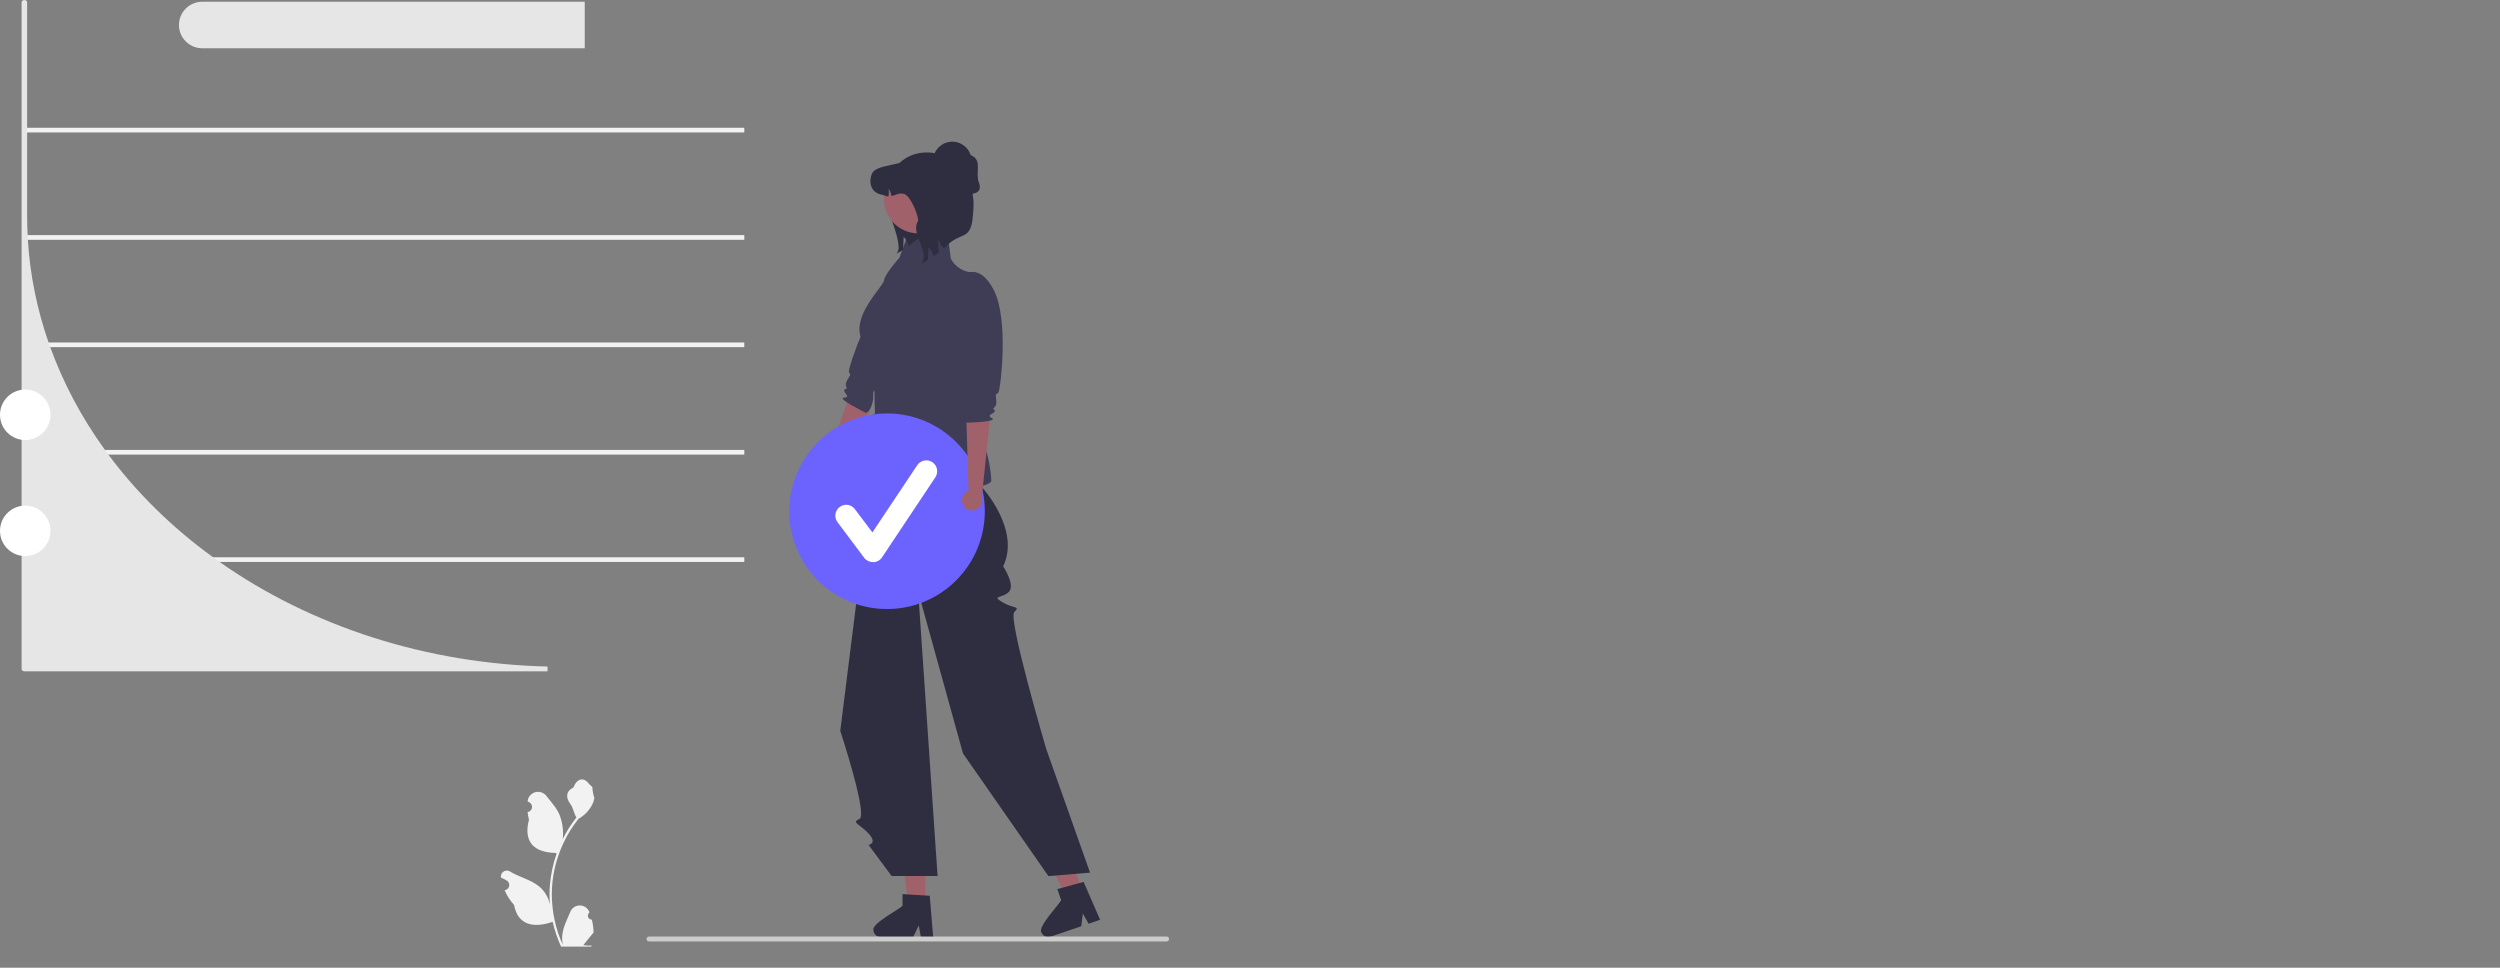 <?xml version="1.0" encoding="utf-8"?>
<!-- Generator: Adobe Illustrator 26.0.1, SVG Export Plug-In . SVG Version: 6.00 Build 0)  -->
<svg version="1.1" id="Layer_1" xmlns="http://www.w3.org/2000/svg" xmlns:xlink="http://www.w3.org/1999/xlink" x="0px" y="0px"
	 viewBox="0 0 316 122.32" style="enable-background:new 0 0 316 122.32;" xml:space="preserve">
<rect x="0" y="0" width="316" height="122.32" fill="#808080" stroke="none"/>
<style type="text/css">
	.st0{fill:#F2F2F2;}
	.st1{fill:#E6E6E6;}
	.st2{fill:#A0616A;}
	.st3{fill:#2F2E41;}
	.st4{fill:#3F3D56;}
	.st5{fill:#6C63FF;}
	.st6{fill:#FFFFFF;}
	.st7{fill:#CCCCCC;}
</style>
<rect x="3.14" y="16.15" class="st0" width="90.94" height="0.59"/>
<rect x="3.14" y="29.72" class="st0" width="90.94" height="0.59"/>
<rect x="3.14" y="43.29" class="st0" width="90.94" height="0.59"/>
<rect x="3.14" y="56.87" class="st0" width="90.94" height="0.59"/>
<rect x="3.14" y="70.44" class="st0" width="90.94" height="0.59"/>
<path class="st1" d="M69.21,84.25v0.61H3.08c-0.19,0-0.35-0.13-0.35-0.29c0,0,0,0,0,0V0.3C2.73,0.13,2.89,0,3.08,0
	s0.35,0.13,0.35,0.29c0,0,0,0,0,0v26.97c0,0.82,0.02,1.64,0.06,2.46c0.01,0.2,0.02,0.39,0.03,0.59c0.27,4.4,1.15,8.75,2.62,12.98
	c0.07,0.2,0.14,0.4,0.21,0.59c1.65,4.55,3.97,8.92,6.91,12.98c0.14,0.2,0.29,0.39,0.43,0.59c3.61,4.86,8.07,9.24,13.23,12.98
	c0.27,0.2,0.55,0.4,0.82,0.59C39.41,79.24,54.02,83.9,69.21,84.25z"/>
<path class="st1" d="M25.56,0.22c-1.62,0-2.94,1.32-2.94,2.94c0,1.62,1.32,2.94,2.94,2.94h48.35V0.22H25.56z"/>
<polygon class="st2" points="116.98,114.31 114.8,114.31 113.76,105.9 116.98,105.9 "/>
<path class="st3" d="M110.4,117.52c0,0.51,0.41,0.92,0.92,0.92h4.1l0.13-0.26l0.58-1.2l0.22,1.2l0.05,0.26h1.55l-0.02-0.27
	l-0.41-4.95l-0.54-0.03l-2.33-0.14l-0.57-0.04v1.48C113.64,114.96,110.23,116.71,110.4,117.52z"/>
<polygon class="st2" points="136.81,112.66 134.75,113.36 131.06,105.73 134.1,104.7 "/>
<path class="st3" d="M131.62,117.82c0.17,0.48,0.69,0.74,1.17,0.58l3.88-1.32l0.04-0.29l0.16-1.32l0.6,1.06l0.13,0.23l1.46-0.5
	l-0.11-0.24l-1.98-4.55l-0.52,0.14l-2.25,0.62l-0.55,0.15l0.48,1.4C133.86,114.35,131.19,117.11,131.62,117.82z"/>
<circle class="st3" cx="120.37" cy="20.34" r="2.43"/>
<path class="st3" d="M120.39,23.86c-1.13-0.69-1.49-2.17-0.79-3.3c0.01-0.02,0.02-0.03,0.03-0.05c0.71-1.14,2.21-1.48,3.35-0.76l0,0
	c1.14,0.71,0.28,2.1,0.76,3.35C124.42,24.87,121.96,24.77,120.39,23.86z"/>
<path class="st3" d="M110.8,55.69h12.3l1.06,5.94c0,0,4.88,5.33,2.64,9.95c0,0,1.55,2.34,0.74,3.21c-0.82,0.87-2.3,0.45-0.82,1.34
	c1.48,0.88,2.29,0.4,1.48,1.25c-0.81,0.85,4.05,17.31,4.05,17.31l5.53,15.61l-5.26,0.44l-10.8-15.51l-5.66-20.44l2.45,35.94h-5.81
	l-2.91-3.93c0,0,1.15-0.2,0-1.44c-1.15-1.24-2.23-1.37-1.15-1.85c1.08-0.47-2.43-11.13-2.43-11.13L110.8,55.69z"/>
<path class="st4" d="M110.6,52.25c0,0-1.62,0.94-0.81,1.35s0.81,0.43,0.81,1.09c0,0.66,0.27,1.87,0.67,1.87c0.4,0,3.78,0,5.53,3.1
	c1.75,3.1,8.5,2.02,8.5,1.08c0-0.94-0.49-4.32-1.32-5.06c-0.83-0.74-1.64-0.47-0.97-1.15c0.67-0.67,1.75-0.27,0.94-1.08
	s-1.48-0.94-1.48-2.16s2.83-12.93,2.83-12.93s-0.27-3.93-2.29-3.93c-1.2-0.01-2.29-0.69-2.83-1.75l-0.34-2.63l-4.99-0.67l-1.15,3.17
	c0,0-1.96,2.23-1.96,2.9s-4.45,4.72-2.7,7.69c1.75,2.97,2.36,1.01,1.82,2.36C110.33,46.85,110.6,52.25,110.6,52.25z"/>
<path class="st3" d="M114.76,23.11c-0.08,0.2-2.69,0.18-2.81,0.35c-0.92,1.35,2.39,7.1,1.47,8.46l-0.13,0.15
	c0.3-0.14,0.59-0.3,0.86-0.49c0.02-0.55,0.05-1.11,0.08-1.66c0.28,0.35,0.5,0.74,0.66,1.16c0.4-0.37,0.84-0.7,1.31-0.98
	c0.37-0.41,0.8-0.76,1.27-1.05L114.76,23.11z"/>
<circle class="st2" cx="116.05" cy="25.18" r="4.31"/>
<path class="st3" d="M119.32,31.39c-0.35-0.29-0.59-0.69-0.69-1.14c-0.08,0.54-0.06,1.09,0.06,1.63c-0.23,0.18-0.46,0.34-0.67,0.49
	c-0.16-0.42-0.38-0.81-0.66-1.16c-0.03,0.55-0.05,1.11-0.08,1.66c-0.27,0.19-0.56,0.35-0.86,0.49l0.13-0.15
	c0.92-1.35-1.46-3.85-0.54-5.2c0.26-0.38-0.91-3.37-1.79-3.51c-0.79-0.12-0.76,0.11-1.52,0.28c-0.08-0.33-0.2-0.65-0.37-0.95
	c0.04,0.33,0.03,0.67-0.03,1c-0.27,0.01-0.49-0.16-0.78-0.21c-1.85-0.28-1.66-2.28-1.15-2.91c0.52-0.63,2.23-0.82,3.02-1.03
	c0.07-0.07,0.23-0.03,0.31-0.09c1.51-1.38,3.53-1.61,5.35-1c1.94,0.65,3.15,1.92,3.77,3.87l0.18,1.56c0.16,0.5-0.04,2.84-0.18,3.35
	C122.29,30.35,121.16,29.36,119.32,31.39z"/>
<path class="st2" d="M105.29,62.8c0.59-0.41,0.74-1.22,0.34-1.82c-0.04-0.06-0.08-0.11-0.13-0.16l4.5-8.99l-2.56-2.08l-3.82,11.13
	c-0.4,0.45-0.44,1.11-0.11,1.61c0.39,0.58,1.18,0.73,1.76,0.33C105.27,62.81,105.28,62.8,105.29,62.8z"/>
<path class="st4" d="M117.74,35.55c0,0-1.23-2.65-4.52-0.02c-3.29,2.63-5.97,10.89-5.92,11.42s0.46,0.02-0.19,1.07
	c-0.53,0.85,0.16,1.04-0.16,1.12c-0.84,0.23,0.82,1.07-0.25,1.12c-1.07,0.05,2.75,1.93,2.75,1.93s0.62-0.12,0.88-1.53
	c0.15-0.79-0.19-1.26,0.45-1.36s0.12-1.57,0.22-1.79s3.9-4.36,3.9-4.36L117.74,35.55z"/>
<circle class="st5" cx="112.12" cy="64.62" r="12.36"/>
<path class="st6" d="M110.33,71.05c-0.43,0-0.84-0.2-1.1-0.55l-3.37-4.5c-0.46-0.61-0.33-1.47,0.28-1.92
	c0.61-0.46,1.47-0.33,1.92,0.28l2.21,2.94l5.67-8.5c0.42-0.63,1.27-0.8,1.91-0.38c0.63,0.42,0.8,1.27,0.38,1.91c0,0,0,0,0,0
	l-6.74,10.12c-0.25,0.37-0.66,0.6-1.11,0.61C110.35,71.05,110.34,71.05,110.33,71.05z"/>
<path class="st2" d="M121.77,63.89c-0.36-0.62-0.15-1.42,0.46-1.79c0.06-0.04,0.12-0.07,0.19-0.09l-0.3-10.05l3.2-0.81l-1.22,11.7
	c0.17,0.58-0.07,1.19-0.58,1.51c-0.6,0.36-1.38,0.16-1.73-0.44C121.79,63.91,121.78,63.9,121.77,63.89z"/>
<path class="st4" d="M121.54,34.84c0,0,2.23-1.89,4.11,1.89c1.88,3.77,0.83,12.39,0.56,12.85c-0.26,0.46-0.43-0.18-0.28,1.05
	c0.12,1-0.58,0.87-0.33,1.09c0.66,0.56-1.19,0.62-0.24,1.12s-3.31,0.59-3.31,0.59s-0.52-0.37-0.16-1.76c0.2-0.78,0.7-1.06,0.17-1.43
	s0.55-1.48,0.56-1.72c0-0.24-1.7-5.6-1.7-5.6L121.54,34.84z"/>
<path class="st0" d="M74.81,116.24c-0.27,0.01-0.49-0.19-0.5-0.46c-0.01-0.14,0.05-0.28,0.15-0.38l0.03-0.13
	c0-0.01-0.01-0.02-0.01-0.03c-0.28-0.66-1.04-0.97-1.7-0.69c-0.31,0.13-0.56,0.38-0.69,0.7c-0.39,0.94-0.89,1.88-1.01,2.88
	c-0.05,0.44-0.03,0.89,0.07,1.32c-0.92-2-1.39-4.18-1.4-6.38c0-0.55,0.03-1.11,0.09-1.65c0.05-0.45,0.12-0.9,0.21-1.34
	c0.49-2.41,1.55-4.67,3.08-6.59c0.74-0.41,1.34-1.03,1.72-1.78c0.14-0.27,0.23-0.56,0.29-0.86c-0.08,0.01-0.32-1.26-0.25-1.34
	c-0.12-0.18-0.33-0.27-0.45-0.44c-0.63-0.86-1.51-0.71-1.96,0.46c-0.97,0.49-0.98,1.31-0.39,2.09c0.38,0.5,0.43,1.17,0.77,1.71
	c-0.03,0.04-0.07,0.09-0.1,0.13c-0.63,0.81-1.17,1.67-1.63,2.59c0.11-1.02-0.02-2.06-0.39-3.02c-0.37-0.9-1.07-1.65-1.68-2.43
	c-0.45-0.58-1.29-0.69-1.87-0.23c-0.28,0.22-0.46,0.54-0.5,0.89c0,0.01,0,0.02,0,0.03c0.09,0.05,0.18,0.11,0.27,0.16
	c0.3,0.2,0.38,0.61,0.18,0.91c-0.1,0.15-0.26,0.26-0.44,0.28l-0.01,0c0.03,0.33,0.09,0.65,0.17,0.97c-0.79,3.04,0.91,4.15,3.34,4.2
	c0.05,0.03,0.11,0.05,0.16,0.08c-0.46,1.31-0.75,2.66-0.86,4.04c-0.06,0.81-0.06,1.63,0.01,2.45l0-0.03
	c-0.18-0.9-0.66-1.72-1.37-2.31c-1.05-0.86-2.54-1.18-3.67-1.88c-0.35-0.22-0.81-0.12-1.04,0.23c-0.1,0.15-0.14,0.33-0.11,0.5
	l0,0.03c0.17,0.07,0.33,0.15,0.49,0.24c0.09,0.05,0.18,0.11,0.27,0.16c0.3,0.2,0.38,0.61,0.18,0.91c-0.1,0.15-0.26,0.26-0.44,0.28
	l-0.01,0c-0.01,0-0.02,0-0.03,0c0.29,0.69,0.69,1.32,1.2,1.88c0.49,2.66,2.61,2.91,4.87,2.13h0c0.25,1.08,0.61,2.13,1.07,3.13h3.83
	c0.01-0.04,0.03-0.09,0.04-0.13c-0.35,0.02-0.71,0-1.06-0.06c0.28-0.35,0.57-0.7,0.85-1.05c0.01-0.01,0.01-0.01,0.02-0.02
	c0.14-0.18,0.29-0.36,0.43-0.53l0,0C75.01,117.32,74.94,116.77,74.81,116.24L74.81,116.24z"/>
<path class="st7" d="M81.72,118.69c0,0.17,0.14,0.31,0.31,0.31c0,0,0,0,0,0h65.43c0.17,0,0.31-0.14,0.31-0.31
	c0-0.17-0.14-0.31-0.31-0.31l0,0H82.03C81.86,118.38,81.72,118.52,81.72,118.69C81.72,118.69,81.72,118.69,81.72,118.69z"/>
<circle class="st6" cx="3.19" cy="52.43" r="3.19"/>
<circle class="st6" cx="3.19" cy="67.1" r="3.19"/>
</svg>
